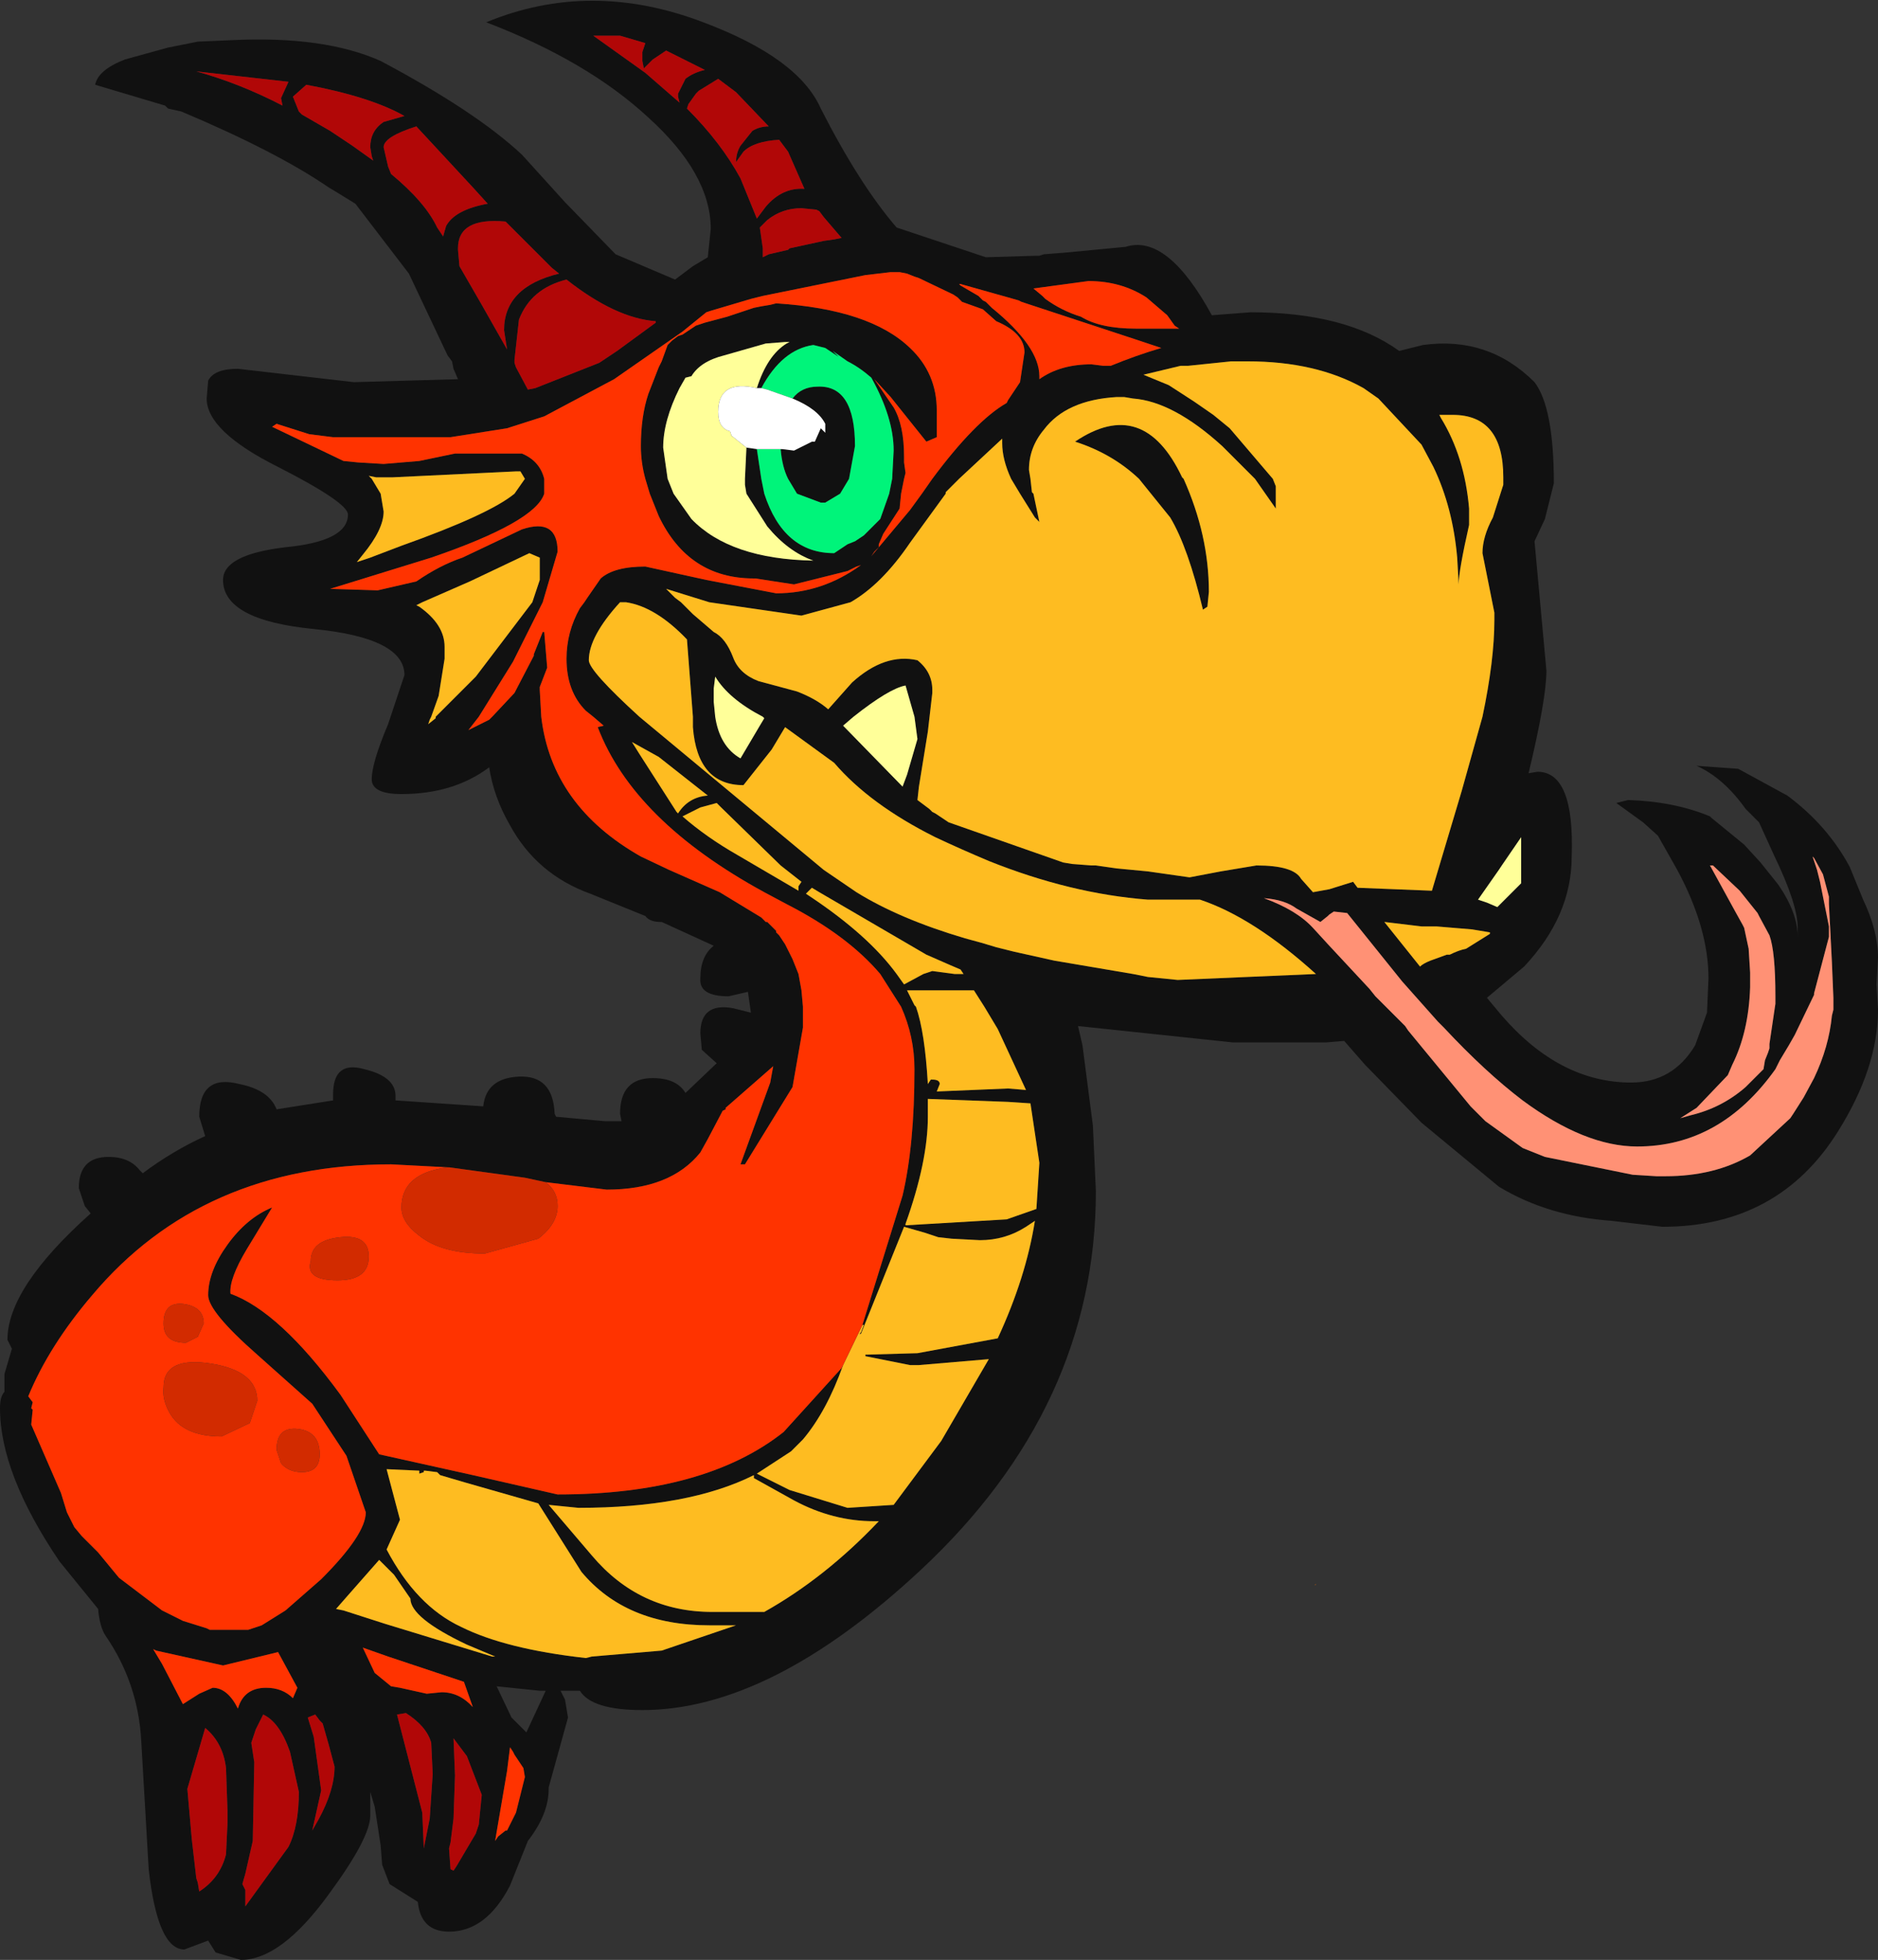 <?xml version="1.0" encoding="UTF-8" standalone="no"?>
<svg xmlns:ffdec="https://www.free-decompiler.com/flash" xmlns:xlink="http://www.w3.org/1999/xlink" ffdec:objectType="frame" height="65.9px" width="63.15px" xmlns="http://www.w3.org/2000/svg">
  <rect width="100%" height="100%" fill="#333333" stroke="none"/>
  <g transform="matrix(1.0, 0.0, 0.0, 1.0, 0.0, 0.0)">
    <use ffdec:characterId="4289" height="65.9" transform="matrix(1.0, 0.0, 0.0, 1.0, 0.0, 0.0)" width="63.15" xlink:href="#shape0"/>
  </g>
  <defs>
    <g id="shape0" transform="matrix(1.0, 0.0, 0.0, 1.0, 0.0, 0.0)">
      <path d="M47.85 11.6 Q50.05 11.3 51.6 12.85 52.25 13.7 52.25 16.25 L51.95 17.45 51.6 18.2 52.0 22.55 Q52.0 23.5 51.4 26.0 L51.7 25.95 Q52.95 25.95 52.85 28.8 52.85 30.8 51.25 32.5 L50.0 33.55 50.5 34.15 Q52.45 36.4 54.85 36.4 56.25 36.4 57.0 35.15 L57.4 34.05 57.45 32.9 Q57.45 31.2 56.4 29.25 L55.75 28.1 55.25 27.65 54.35 27.0 54.75 26.9 Q56.3 26.95 57.5 27.45 L57.55 27.5 58.65 28.4 59.2 29.0 59.8 29.75 Q60.45 30.7 60.45 31.5 L60.45 31.2 Q60.45 30.4 59.65 28.75 L59.15 27.65 58.7 27.2 Q57.95 26.15 57.05 25.75 L58.45 25.85 60.1 26.75 Q61.45 27.75 62.2 29.15 L62.65 30.25 Q63.15 31.3 63.15 32.2 L63.1 33.1 63.15 33.95 Q63.15 35.9 61.8 38.05 59.8 41.25 55.9 41.25 L54.2 41.05 Q52.05 40.9 50.4 39.9 L47.8 37.75 45.9 35.8 45.2 35.0 44.6 35.05 41.45 35.05 36.25 34.5 36.4 35.15 36.75 37.85 36.85 40.05 Q36.85 47.3 30.95 52.8 25.9 57.5 21.6 57.5 19.9 57.5 19.5 56.85 L18.85 56.85 19.0 57.15 19.1 57.75 18.45 60.1 18.45 60.15 Q18.45 61.0 17.75 61.9 L17.15 63.4 Q16.35 64.95 15.1 64.95 14.15 64.95 14.05 63.95 L13.1 63.35 12.85 62.7 12.8 62.05 12.6 60.75 12.45 60.25 12.45 61.05 Q12.45 61.8 11.05 63.7 9.45 65.9 8.1 65.9 L7.25 65.65 7.0 65.25 6.2 65.55 Q5.3 65.55 5.0 62.85 L4.75 58.55 Q4.65 56.6 3.55 55.0 3.35 54.7 3.3 54.1 L2.0 52.5 Q0.0 49.55 0.0 47.35 0.0 46.95 0.15 46.8 L0.15 46.2 0.4 45.35 0.25 45.05 Q0.25 43.3 3.05 40.8 L2.85 40.55 2.65 39.95 Q2.65 38.9 3.65 38.9 4.35 38.9 4.7 39.35 L4.8 39.45 Q5.8 38.7 6.9 38.2 L6.7 37.55 Q6.7 36.1 8.05 36.45 9.05 36.65 9.3 37.3 L11.2 37.0 11.2 36.8 Q11.2 35.65 12.25 35.95 13.3 36.2 13.3 36.85 L13.3 37.0 16.25 37.2 Q16.35 36.25 17.45 36.2 18.6 36.15 18.65 37.45 L18.7 37.55 20.35 37.7 20.9 37.7 20.85 37.45 Q20.85 36.25 21.95 36.25 22.75 36.25 23.05 36.75 L24.1 35.75 23.6 35.3 23.55 34.75 Q23.55 33.7 24.65 33.9 L25.25 34.05 25.15 33.35 24.5 33.5 Q23.5 33.5 23.55 32.9 23.55 32.15 24.0 31.8 L22.25 31.0 22.2 31.0 Q21.85 31.0 21.7 30.8 L19.85 30.05 Q18.05 29.4 17.15 27.75 16.6 26.8 16.45 25.8 15.25 26.7 13.5 26.7 12.5 26.7 12.5 26.2 12.5 25.65 13.05 24.35 L13.6 22.7 Q13.6 21.45 10.55 21.15 7.5 20.85 7.5 19.5 7.5 18.65 9.6 18.4 11.7 18.2 11.7 17.3 11.7 16.9 9.35 15.7 6.95 14.5 6.95 13.4 L7.0 12.8 Q7.2 12.4 8.0 12.4 L11.9 12.85 15.4 12.75 15.25 12.4 15.2 12.15 15.05 11.95 13.75 9.2 11.95 6.85 11.3 6.45 11.05 6.3 Q9.3 5.1 6.1 3.75 L5.65 3.65 5.55 3.55 3.2 2.85 Q3.3 2.35 4.2 2.0 L5.65 1.6 6.65 1.4 7.8 1.35 Q10.9 1.2 12.8 2.05 16.0 3.75 17.55 5.2 L19.0 6.8 20.7 8.55 22.7 9.4 23.3 8.95 23.8 8.65 23.9 7.7 Q23.9 5.85 21.8 3.95 19.75 2.05 16.35 0.75 19.85 -0.7 23.65 0.75 26.85 1.95 27.6 3.65 28.9 6.2 30.15 7.65 L33.15 8.65 34.8 8.6 34.95 8.6 35.1 8.55 35.75 8.5 37.85 8.3 Q39.25 7.85 40.75 10.6 L42.05 10.5 Q45.25 10.5 47.05 11.8 L47.85 11.6 M41.45 12.15 L41.4 12.15 39.95 12.3 39.7 12.3 38.45 12.6 39.3 12.95 40.15 13.5 40.8 13.95 41.35 14.4 42.8 16.1 42.9 16.35 42.9 17.1 42.2 16.1 41.1 15.0 Q39.45 13.5 38.1 13.4 L37.8 13.35 37.55 13.35 Q35.85 13.45 35.1 14.45 34.6 15.05 34.6 15.8 L34.65 16.1 34.7 16.55 34.75 16.6 34.95 17.55 34.85 17.45 34.8 17.4 34.3 16.6 34.0 16.1 Q33.7 15.45 33.7 14.9 L33.7 14.75 32.25 16.1 31.8 16.55 31.8 16.6 30.6 18.25 Q29.65 19.65 28.6 20.25 L26.95 20.7 23.85 20.25 22.4 19.8 22.7 20.1 22.9 20.25 23.3 20.65 24.0 21.25 Q24.4 21.45 24.65 22.1 24.85 22.65 25.5 22.9 L26.8 23.25 Q27.45 23.5 27.85 23.85 L28.65 22.95 Q29.75 21.95 30.85 22.2 31.35 22.6 31.35 23.2 L31.35 23.3 31.2 24.6 30.9 26.45 30.85 26.9 31.25 27.2 31.35 27.3 31.45 27.35 31.9 27.65 35.75 29.0 36.05 29.05 36.7 29.1 36.85 29.1 37.55 29.2 38.6 29.3 40.0 29.5 41.05 29.3 42.25 29.1 Q43.5 29.1 43.75 29.55 L44.15 30.0 44.7 29.9 45.5 29.65 45.65 29.85 48.15 29.95 49.15 26.6 49.85 24.1 Q50.25 22.2 50.25 20.85 L50.25 20.6 49.85 18.6 Q49.85 18.05 50.2 17.4 L50.55 16.3 50.55 16.05 Q50.55 13.95 48.85 13.95 L48.45 13.95 48.4 13.95 48.45 14.05 Q49.25 15.35 49.4 17.1 L49.4 17.65 Q49.05 19.2 49.05 19.65 L49.0 18.75 Q48.85 17.05 48.2 15.7 L47.8 14.95 46.35 13.4 45.85 13.05 Q44.25 12.15 41.95 12.15 L41.45 12.15 M40.6 20.4 L40.45 20.5 Q39.95 18.4 39.35 17.4 L38.3 16.1 Q37.4 15.25 36.15 14.85 38.45 13.3 39.75 16.05 L39.8 16.1 Q40.65 18.0 40.65 19.9 L40.6 20.4 M57.5 29.1 L58.35 30.65 58.6 31.1 58.65 31.2 58.8 31.9 58.85 32.7 58.85 33.2 Q58.8 34.7 58.25 35.8 L58.1 36.15 57.05 37.25 56.5 37.6 56.85 37.5 Q57.9 37.25 58.7 36.55 L59.15 36.1 59.3 35.95 59.35 35.65 59.45 35.4 59.5 35.25 59.5 35.1 59.7 33.75 59.7 33.5 Q59.7 32.0 59.5 31.45 L59.15 30.8 59.1 30.7 58.5 29.95 57.6 29.1 57.5 29.1 M51.15 28.15 L50.5 29.1 50.4 29.25 49.7 30.25 50.0 30.35 50.35 30.5 50.45 30.4 51.15 29.7 51.15 28.15 M60.15 35.15 L59.85 35.65 59.7 35.95 Q57.85 38.55 55.05 38.55 53.3 38.55 51.2 37.0 49.95 36.05 48.55 34.55 L48.35 34.35 47.15 33.0 45.3 30.7 44.85 30.65 44.7 30.75 44.65 30.8 44.4 31.0 43.6 30.55 Q43.2 30.25 42.5 30.2 43.6 30.6 44.15 31.2 L44.7 31.8 46.05 33.25 46.25 33.5 47.25 34.5 47.35 34.65 49.45 37.2 49.95 37.7 51.2 38.6 51.95 38.9 54.9 39.5 55.7 39.55 56.0 39.55 Q57.65 39.55 58.85 38.85 L60.2 37.6 60.3 37.45 60.65 36.9 61.0 36.25 Q61.5 35.2 61.6 34.15 L61.65 33.95 61.65 33.55 61.6 32.35 61.5 30.4 61.5 30.2 61.5 30.15 61.3 29.4 61.0 28.85 60.95 28.8 61.0 28.95 61.05 29.1 61.1 29.25 61.2 29.65 61.5 31.15 61.5 31.5 61.0 33.4 61.0 33.45 60.35 34.8 60.15 35.15 M50.1 31.35 L49.5 31.25 48.3 31.15 47.8 31.15 46.55 31.0 47.75 32.5 Q47.85 32.4 48.1 32.3 L48.65 32.1 48.75 32.1 Q49.05 31.95 49.3 31.9 L50.1 31.4 50.1 31.35 M29.0 44.55 L30.35 40.2 Q30.75 38.5 30.75 35.95 30.75 34.85 30.3 33.85 L29.6 32.75 Q28.5 31.45 26.45 30.4 L25.7 30.0 Q21.3 27.6 20.1 24.45 L20.3 24.4 19.95 24.1 19.7 23.9 Q19.05 23.25 19.05 22.15 19.05 21.25 19.5 20.45 L19.65 20.25 19.75 20.1 20.2 19.45 Q20.65 19.05 21.7 19.05 L23.75 19.5 26.1 19.95 Q27.65 19.95 28.95 19.0 L28.8 19.05 28.5 19.2 26.7 19.65 25.4 19.45 25.35 19.45 Q23.15 19.45 22.15 17.35 L21.85 16.6 21.7 16.1 Q21.55 15.55 21.55 15.0 21.55 14.0 21.8 13.25 L22.15 12.35 22.25 12.15 22.45 11.6 22.5 11.55 22.6 11.45 22.8 11.3 22.95 11.25 23.1 11.15 23.4 10.95 23.7 10.85 24.45 10.65 25.35 10.35 25.6 10.3 25.9 10.25 26.1 10.2 Q29.25 10.4 30.6 11.7 31.5 12.55 31.5 13.8 L31.5 14.7 31.15 14.85 29.95 13.35 29.4 12.75 30.05 13.7 Q30.4 14.3 30.4 15.35 L30.4 15.55 30.45 15.9 30.4 16.1 30.3 16.6 30.25 17.1 29.7 17.95 29.55 18.3 29.55 18.4 29.4 18.55 29.3 18.7 30.6 17.15 31.0 16.6 31.35 16.1 Q32.8 14.15 33.85 13.55 L33.9 13.45 34.3 12.85 34.45 11.85 Q34.45 11.2 33.5 10.8 L33.05 10.4 32.35 10.15 32.2 10.0 32.05 9.9 30.9 9.35 30.75 9.3 30.5 9.2 30.25 9.15 29.95 9.15 29.1 9.25 25.65 9.95 25.45 10.0 25.25 10.05 23.9 10.45 23.75 10.5 22.95 11.15 20.65 12.75 18.3 14.0 17.05 14.4 15.15 14.7 11.2 14.7 10.4 14.6 9.3 14.25 9.15 14.35 11.55 15.5 12.05 15.55 12.9 15.6 14.1 15.5 15.3 15.25 17.55 15.25 Q18.15 15.5 18.3 16.1 L18.3 16.45 18.3 16.6 Q18.0 17.55 14.5 18.75 L11.1 19.8 12.7 19.85 14.0 19.55 Q14.8 19.0 15.55 18.75 L17.55 17.8 Q18.75 17.4 18.75 18.55 L18.25 20.25 17.4 21.95 17.25 22.25 16.1 24.1 15.75 24.55 16.45 24.2 16.55 24.1 17.3 23.3 17.95 22.05 17.95 22.0 18.25 21.25 18.3 21.25 18.4 22.45 18.15 23.1 18.15 23.2 18.2 24.1 Q18.55 27.1 21.55 28.8 L22.5 29.25 24.2 30.0 25.6 30.85 25.75 31.0 25.8 31.0 25.9 31.1 26.0 31.2 26.05 31.25 26.1 31.3 26.1 31.35 26.2 31.45 26.4 31.75 26.65 32.25 26.85 32.75 26.95 33.3 27.0 33.85 27.0 34.05 27.0 34.35 27.0 34.45 27.0 34.55 26.65 36.55 25.05 39.15 24.9 39.15 25.9 36.4 26.0 35.85 24.4 37.25 24.4 37.3 24.3 37.35 23.8 38.3 23.55 38.75 Q22.55 40.0 20.4 40.0 L18.35 39.75 17.65 39.6 15.1 39.25 15.05 39.25 13.15 39.15 Q6.8 39.15 3.1 43.55 1.65 45.25 0.95 46.95 L1.1 47.15 1.05 47.35 1.1 47.4 1.05 47.9 2.05 50.2 2.25 50.85 2.5 51.35 2.75 51.65 3.2 52.1 3.3 52.2 4.0 53.05 5.45 54.15 6.15 54.5 6.95 54.75 7.05 54.8 8.35 54.8 8.8 54.65 9.6 54.15 10.8 53.1 Q12.3 51.6 12.3 50.85 L11.65 48.95 10.5 47.2 8.65 45.55 Q7.0 44.1 7.0 43.55 7.0 42.75 7.65 41.85 8.3 40.95 9.15 40.6 L8.3 42.0 Q7.7 43.0 7.75 43.5 9.4 44.1 11.45 46.9 L12.75 48.9 15.9 49.6 18.75 50.25 Q23.7 50.25 26.35 48.15 L28.3 46.0 28.35 45.9 Q27.8 47.45 27.0 48.4 L26.6 48.8 25.45 49.55 26.55 50.1 28.5 50.7 30.05 50.6 31.65 48.45 33.25 45.7 30.9 45.9 30.6 45.9 29.1 45.6 29.1 45.55 30.85 45.5 33.55 45.0 Q34.5 42.95 34.8 41.05 L34.5 41.25 Q33.8 41.7 32.95 41.7 L32.0 41.65 31.55 41.6 31.1 41.45 30.4 41.25 28.95 44.85 28.9 44.85 28.95 44.8 29.05 44.55 29.0 44.55 M32.3 9.6 L32.9 9.95 33.05 10.1 33.15 10.15 33.35 10.35 Q34.95 11.65 34.95 12.65 L34.95 12.75 Q35.65 12.25 36.7 12.25 L37.1 12.3 37.35 12.3 Q38.2 11.95 39.05 11.7 L38.3 11.45 34.35 10.15 34.25 10.1 33.9 10.0 32.3 9.55 32.25 9.55 32.3 9.6 M34.75 9.7 L35.05 9.95 35.15 10.05 Q35.7 10.45 36.35 10.65 37.0 11.05 38.2 11.05 L39.0 11.05 39.2 11.05 39.25 11.05 39.45 11.05 39.65 11.05 39.5 10.95 39.25 10.6 38.55 10.0 Q37.7 9.45 36.6 9.45 L34.75 9.7 M26.2 4.7 Q25.35 4.75 25.0 5.1 L24.75 5.45 Q24.75 5.15 24.9 4.9 L25.3 4.4 Q25.55 4.25 25.85 4.25 L24.75 3.1 24.15 2.65 23.5 3.05 23.4 3.15 23.15 3.5 23.1 3.65 Q24.25 4.8 24.9 6.0 L25.45 7.35 25.75 6.95 Q26.3 6.3 27.05 6.35 L26.5 5.1 26.2 4.7 M23.7 2.35 L22.4 1.7 21.95 2.0 21.65 2.3 21.6 2.05 21.6 1.75 21.7 1.45 20.85 1.2 19.95 1.2 21.7 2.45 22.85 3.45 22.8 3.25 22.8 3.15 23.05 2.65 Q23.3 2.45 23.7 2.35 M22.05 10.8 Q20.7 10.7 19.05 9.4 17.85 9.7 17.45 10.75 L17.3 12.1 17.3 12.2 17.35 12.35 17.75 13.1 18.0 13.05 20.15 12.2 20.75 11.8 22.05 10.85 22.05 10.8 M28.3 8.0 L27.7 7.3 27.55 7.1 27.45 7.05 26.95 7.0 Q26.3 7.0 25.8 7.4 L25.55 7.65 25.6 8.0 25.65 8.35 25.65 8.65 25.85 8.55 26.5 8.4 26.55 8.35 27.7 8.1 28.05 8.05 28.3 8.0 M25.45 15.1 L25.6 16.1 25.7 16.6 Q26.35 18.6 28.05 18.6 L28.5 18.3 28.75 18.2 29.05 18.0 29.45 17.6 29.6 17.45 29.9 16.6 30.0 16.1 30.05 15.15 Q30.05 14.05 29.3 12.7 28.9 12.35 28.5 12.15 L28.0 11.8 28.2 12.0 27.75 11.7 27.35 11.6 Q26.3 11.75 25.6 13.05 L25.45 13.05 Q25.8 11.95 26.45 11.55 L26.55 11.5 26.4 11.5 25.75 11.55 24.35 11.95 Q23.55 12.15 23.25 12.65 L23.05 12.7 22.85 13.05 Q22.3 14.15 22.3 15.05 L22.45 16.1 22.65 16.6 23.25 17.45 Q24.55 18.8 27.35 18.85 26.5 18.55 25.8 17.7 L25.1 16.6 25.05 16.3 25.05 16.1 25.1 15.05 25.45 15.1 M26.65 13.4 Q26.95 13.0 27.5 13.0 28.75 12.95 28.75 15.0 L28.55 16.1 28.25 16.6 27.75 16.9 27.6 16.9 26.8 16.6 26.5 16.1 Q26.3 15.7 26.25 15.1 L26.3 15.1 26.7 15.15 27.3 14.85 27.4 14.85 27.6 14.4 27.75 14.55 27.75 14.25 Q27.5 13.75 26.65 13.4 M20.85 20.25 Q19.8 21.4 19.8 22.2 19.8 22.55 21.5 24.1 L27.7 29.25 28.8 30.0 Q30.25 30.9 32.45 31.55 L33.0 31.7 33.5 31.85 34.1 32.0 35.45 32.3 38.1 32.75 38.6 32.85 39.6 32.95 44.25 32.75 Q42.15 30.85 40.35 30.25 L38.6 30.25 Q36.0 30.05 33.25 28.95 32.3 28.55 31.45 28.15 29.25 27.05 28.05 25.65 L26.4 24.45 25.95 25.2 25.0 26.4 Q23.45 26.4 23.3 24.45 L23.3 24.1 23.1 21.5 Q22.05 20.4 21.05 20.25 L20.85 20.25 M24.05 24.1 Q24.2 25.1 24.9 25.5 L25.55 24.4 25.7 24.15 25.65 24.1 Q24.5 23.5 24.05 22.75 L24.0 23.15 24.0 23.25 24.0 23.6 24.05 24.1 M28.35 24.4 L30.35 26.45 30.5 26.05 30.85 24.85 30.75 24.1 30.45 23.05 Q29.9 23.15 28.7 24.1 L28.35 24.4 M12.45 4.95 Q12.45 4.4 12.9 4.1 L13.6 3.9 Q12.45 3.25 10.3 2.85 L9.85 3.25 10.05 3.75 10.15 3.85 11.1 4.4 11.4 4.6 11.55 4.7 11.85 4.9 12.55 5.4 12.5 5.25 12.45 4.95 M13.15 5.85 Q14.3 6.8 14.7 7.65 L14.9 7.95 15.0 7.6 Q15.3 7.05 16.4 6.85 L15.9 6.3 14.0 4.25 Q12.9 4.6 12.9 4.95 L13.05 5.6 13.15 5.85 M17.9 8.35 L17.0 7.45 Q15.4 7.3 15.4 8.35 L15.4 8.4 15.45 8.95 16.2 10.25 17.05 11.75 16.95 11.1 Q16.95 9.65 18.8 9.2 L18.55 9.0 17.9 8.35 M9.45 3.3 L9.7 2.75 6.6 2.4 Q8.05 2.8 9.5 3.55 L9.45 3.3 M17.65 16.1 L17.5 15.85 17.35 15.85 13.2 16.05 12.65 16.05 12.4 16.0 12.5 16.1 12.8 16.6 12.9 17.2 Q12.9 17.8 12.2 18.65 L12.0 18.9 12.45 18.75 13.5 18.35 Q16.45 17.3 17.3 16.6 L17.65 16.1 M14.0 20.35 L14.1 20.4 Q14.95 21.0 14.95 21.75 L14.95 21.9 14.95 22.05 14.95 22.15 14.75 23.4 14.5 24.1 14.45 24.2 14.4 24.35 14.65 24.15 14.65 24.1 16.0 22.75 17.9 20.25 18.15 19.5 18.15 18.75 17.8 18.6 15.8 19.55 14.2 20.25 14.0 20.35 M14.25 49.45 L14.25 49.5 14.1 49.55 14.1 49.45 13.0 49.4 13.45 51.1 13.0 52.1 Q14.0 54.0 15.5 54.7 17.0 55.45 19.7 55.75 L19.9 55.7 22.25 55.5 24.75 54.65 23.85 54.65 Q21.05 54.65 19.55 52.85 L18.1 50.55 15.65 49.85 14.8 49.6 14.7 49.5 14.3 49.45 14.25 49.45 M31.05 32.75 L31.35 32.65 32.1 32.75 32.4 32.75 32.3 32.6 31.95 32.45 31.15 32.1 27.55 30.0 27.3 29.85 27.1 30.05 27.25 30.15 Q29.2 31.45 30.15 32.75 L30.4 33.1 31.05 32.75 M30.8 33.85 Q31.1 34.7 31.2 36.45 L31.3 36.3 31.35 36.3 Q31.6 36.3 31.6 36.45 L31.5 36.7 33.9 36.6 34.5 36.65 33.55 34.6 33.1 33.85 32.75 33.3 30.5 33.3 30.75 33.8 30.8 33.85 M33.9 37.05 L31.2 36.95 31.2 37.55 Q31.2 39.05 30.45 41.15 L30.45 41.2 33.85 41.0 34.85 40.65 34.95 39.1 34.65 37.1 33.9 37.05 M26.25 29.1 L24.25 27.15 24.1 27.0 23.55 27.15 22.95 27.45 Q23.75 28.15 24.8 28.75 L26.85 29.95 26.85 29.8 26.95 29.65 26.25 29.1 M23.8 26.75 L22.15 25.45 21.25 24.95 21.5 25.35 22.75 27.3 22.8 27.35 Q23.15 26.8 23.8 26.75 M29.4 51.15 Q28.0 51.15 26.7 50.45 L25.35 49.7 25.35 49.6 Q23.15 50.7 19.45 50.7 L18.45 50.6 19.9 52.3 Q21.5 54.2 23.95 54.2 L25.7 54.2 Q27.75 53.05 29.55 51.15 L29.4 51.15 M11.3 54.1 L11.55 54.15 12.95 54.6 16.55 55.7 16.65 55.7 15.7 55.3 Q13.8 54.4 13.8 53.75 L13.25 52.95 12.75 52.45 11.65 53.7 11.3 54.1 M14.35 56.95 L14.85 56.9 Q15.45 56.9 15.9 57.4 L15.6 56.55 13.35 55.8 13.05 55.7 12.2 55.4 12.6 56.25 13.15 56.7 13.45 56.75 14.35 56.95 M13.65 57.6 L13.35 57.65 14.2 60.95 14.25 62.15 14.45 61.15 14.55 59.65 14.5 58.6 Q14.35 58.05 13.65 57.6 M10.6 57.65 L10.35 57.75 10.55 58.4 10.8 60.2 10.5 61.55 10.7 61.2 Q11.25 60.2 11.25 59.4 L11.05 58.65 10.85 57.95 10.75 57.85 10.6 57.65 M18.15 56.85 L16.7 56.7 17.2 57.75 17.7 58.25 18.35 56.85 18.15 56.85 M17.6 59.45 L17.3 59.0 17.25 58.9 17.15 58.75 17.05 59.55 16.7 61.6 16.65 61.9 16.75 61.75 17.0 61.55 17.05 61.55 17.35 60.95 17.65 59.75 17.6 59.45 M16.2 60.35 L15.7 59.05 15.25 58.45 15.3 59.7 15.25 61.15 15.15 61.95 15.1 62.15 15.15 62.85 15.25 62.9 15.35 62.75 16.0 61.65 16.1 61.35 16.2 60.35 M5.15 55.45 L5.45 55.95 6.15 57.3 6.7 56.95 7.15 56.75 Q7.65 56.75 8.0 57.45 8.2 56.75 8.95 56.75 9.5 56.75 9.85 57.1 L10.0 56.75 9.35 55.55 7.5 56.0 5.25 55.5 5.15 55.45 M8.6 58.15 L8.45 58.6 8.55 59.25 8.5 61.9 8.25 63.0 8.15 63.35 8.25 63.55 8.25 64.1 9.7 62.1 Q10.05 61.4 10.05 60.25 L9.75 58.9 Q9.4 57.9 8.85 57.65 L8.6 58.15 M6.45 61.85 L6.6 63.15 6.65 63.3 6.7 63.6 Q7.4 63.15 7.6 62.35 L7.65 61.3 7.65 60.9 7.6 59.45 Q7.5 58.6 6.9 58.1 L6.3 60.15 6.45 61.85" fill="#111111" fill-rule="evenodd" stroke="none"/>
      <path d="M40.6 20.4 L40.65 19.9 Q40.65 18.0 39.8 16.1 L39.75 16.05 Q38.45 13.3 36.15 14.85 37.4 15.25 38.3 16.1 L39.35 17.4 Q39.95 18.4 40.45 20.5 L40.6 20.4 M41.45 12.15 L41.95 12.15 Q44.25 12.15 45.85 13.05 L46.35 13.4 47.8 14.95 48.2 15.7 Q48.85 17.05 49.0 18.75 L49.05 19.65 Q49.05 19.2 49.4 17.65 L49.4 17.1 Q49.25 15.35 48.45 14.05 L48.4 13.95 48.45 13.95 48.85 13.95 Q50.55 13.95 50.55 16.05 L50.55 16.3 50.2 17.4 Q49.85 18.05 49.85 18.6 L50.25 20.6 50.25 20.85 Q50.25 22.2 49.85 24.1 L49.15 26.6 48.15 29.95 45.65 29.85 45.5 29.65 44.7 29.9 44.15 30.0 43.75 29.55 Q43.5 29.1 42.25 29.1 L41.05 29.3 40.0 29.5 38.6 29.3 37.55 29.2 36.85 29.1 36.7 29.1 36.05 29.05 35.75 29.0 31.9 27.65 31.45 27.35 31.35 27.3 31.25 27.2 30.85 26.9 30.9 26.45 31.2 24.6 31.35 23.3 31.35 23.2 Q31.35 22.6 30.85 22.2 29.75 21.95 28.65 22.95 L27.85 23.85 Q27.45 23.5 26.8 23.25 L25.5 22.9 Q24.85 22.65 24.65 22.1 24.4 21.45 24.0 21.25 L23.3 20.65 22.9 20.25 22.7 20.1 22.4 19.8 23.85 20.25 26.95 20.7 28.6 20.25 Q29.65 19.65 30.6 18.25 L31.8 16.6 31.8 16.55 32.25 16.1 33.7 14.75 33.7 14.9 Q33.7 15.45 34.0 16.1 L34.3 16.6 34.8 17.4 34.85 17.45 34.95 17.55 34.75 16.6 34.7 16.55 34.65 16.1 34.6 15.8 Q34.6 15.05 35.1 14.45 35.85 13.45 37.55 13.35 L37.8 13.35 38.1 13.4 Q39.45 13.5 41.1 15.0 L42.2 16.1 42.9 17.1 42.9 16.35 42.8 16.1 41.35 14.4 40.8 13.95 40.15 13.5 39.3 12.95 38.45 12.6 39.7 12.3 39.95 12.3 41.4 12.15 41.45 12.15 M50.1 31.35 L50.1 31.4 49.3 31.9 Q49.05 31.95 48.75 32.1 L48.65 32.1 48.1 32.3 Q47.85 32.4 47.75 32.5 L46.55 31.0 47.8 31.15 48.3 31.15 49.5 31.25 50.1 31.35 M28.35 45.9 L29.0 44.55 29.05 44.55 28.95 44.8 28.9 44.85 28.95 44.85 30.4 41.25 31.1 41.45 31.55 41.6 32.0 41.65 32.95 41.7 Q33.8 41.7 34.5 41.25 L34.8 41.05 Q34.5 42.95 33.55 45.0 L30.85 45.5 29.1 45.55 29.1 45.6 30.6 45.9 30.9 45.9 33.25 45.7 31.65 48.45 30.05 50.6 28.5 50.7 26.55 50.1 25.45 49.55 26.6 48.8 27.0 48.4 Q27.8 47.45 28.35 45.9 M20.85 20.25 L21.05 20.25 Q22.05 20.4 23.1 21.5 L23.3 24.1 23.3 24.45 Q23.45 26.4 25.0 26.4 L25.95 25.2 26.4 24.45 28.05 25.65 Q29.25 27.05 31.45 28.15 32.3 28.55 33.25 28.95 36.0 30.05 38.6 30.25 L40.35 30.25 Q42.15 30.85 44.25 32.75 L39.6 32.95 38.6 32.85 38.1 32.75 35.45 32.3 34.1 32.0 33.5 31.85 33.0 31.7 32.45 31.55 Q30.25 30.9 28.8 30.0 L27.7 29.25 21.5 24.1 Q19.8 22.55 19.8 22.2 19.8 21.4 20.85 20.25 M14.0 20.35 L14.2 20.25 15.8 19.55 17.8 18.6 18.15 18.75 18.15 19.5 17.9 20.25 16.0 22.75 14.65 24.1 14.65 24.15 14.4 24.35 14.45 24.2 14.5 24.1 14.75 23.4 14.95 22.15 14.95 22.05 14.95 21.9 14.95 21.75 Q14.95 21.0 14.1 20.4 L14.0 20.35 M17.65 16.1 L17.3 16.6 Q16.45 17.3 13.5 18.35 L12.45 18.75 12.0 18.9 12.2 18.65 Q12.9 17.8 12.9 17.2 L12.8 16.6 12.5 16.1 12.4 16.0 12.65 16.05 13.2 16.05 17.35 15.85 17.5 15.85 17.65 16.1 M11.3 54.1 L11.65 53.7 12.75 52.45 13.25 52.95 13.8 53.75 Q13.8 54.4 15.7 55.3 L16.65 55.7 16.55 55.7 12.95 54.6 11.55 54.15 11.3 54.1 M29.4 51.15 L29.55 51.15 Q27.75 53.05 25.7 54.2 L23.95 54.2 Q21.5 54.2 19.9 52.3 L18.45 50.6 19.45 50.7 Q23.15 50.7 25.35 49.6 L25.35 49.7 26.7 50.45 Q28.0 51.15 29.4 51.15 M23.8 26.75 Q23.15 26.8 22.8 27.35 L22.75 27.3 21.5 25.35 21.25 24.95 22.15 25.45 23.8 26.75 M26.25 29.1 L26.95 29.65 26.85 29.8 26.85 29.95 24.8 28.75 Q23.75 28.15 22.95 27.45 L23.55 27.15 24.1 27.0 24.25 27.15 26.25 29.1 M33.9 37.05 L34.65 37.1 34.95 39.1 34.85 40.65 33.85 41.0 30.45 41.2 30.45 41.15 Q31.2 39.05 31.2 37.55 L31.2 36.95 33.9 37.05 M30.8 33.85 L30.75 33.8 30.5 33.3 32.75 33.3 33.1 33.85 33.55 34.6 34.5 36.65 33.9 36.6 31.5 36.7 31.6 36.45 Q31.6 36.3 31.35 36.3 L31.3 36.3 31.2 36.45 Q31.1 34.7 30.8 33.85 M31.05 32.75 L30.4 33.1 30.15 32.75 Q29.2 31.45 27.25 30.15 L27.1 30.05 27.3 29.85 27.55 30.0 31.15 32.1 31.95 32.45 32.3 32.6 32.4 32.75 32.1 32.75 31.35 32.65 31.05 32.75 M14.25 49.45 L14.3 49.45 14.7 49.5 14.8 49.6 15.65 49.85 18.1 50.55 19.55 52.85 Q21.05 54.65 23.85 54.65 L24.75 54.65 22.25 55.5 19.9 55.7 19.7 55.75 Q17.0 55.45 15.5 54.7 14.0 54.0 13.0 52.1 L13.45 51.1 13.0 49.4 14.1 49.45 14.1 49.55 14.25 49.5 14.25 49.45" fill="#febc21" fill-rule="evenodd" stroke="none"/>
      <path d="M57.5 29.1 L57.6 29.1 58.5 29.95 59.1 30.7 59.15 30.8 59.5 31.45 Q59.7 32.0 59.7 33.5 L59.7 33.75 59.5 35.1 59.5 35.25 59.45 35.4 59.35 35.65 59.3 35.95 59.15 36.1 58.7 36.55 Q57.9 37.25 56.85 37.5 L56.5 37.6 57.05 37.25 58.1 36.15 58.25 35.8 Q58.8 34.7 58.85 33.2 L58.85 32.7 58.8 31.9 58.65 31.2 58.6 31.1 58.35 30.65 57.5 29.1 M60.15 35.15 L60.35 34.8 61.0 33.45 61.0 33.4 61.5 31.5 61.5 31.15 61.2 29.65 61.1 29.25 61.05 29.1 61.0 28.95 60.95 28.8 61.0 28.85 61.3 29.4 61.5 30.15 61.5 30.2 61.5 30.4 61.6 32.35 61.65 33.55 61.65 33.95 61.6 34.15 Q61.5 35.2 61.0 36.25 L60.65 36.9 60.3 37.45 60.2 37.6 58.85 38.85 Q57.65 39.55 56.0 39.55 L55.7 39.55 54.9 39.5 51.95 38.9 51.2 38.6 49.95 37.7 49.45 37.2 47.35 34.65 47.25 34.5 46.25 33.5 46.05 33.25 44.7 31.8 44.15 31.2 Q43.6 30.6 42.5 30.2 43.2 30.25 43.6 30.55 L44.4 31.0 44.65 30.8 44.7 30.75 44.85 30.65 45.3 30.7 47.15 33.0 48.35 34.35 48.55 34.55 Q49.95 36.05 51.2 37.0 53.3 38.55 55.05 38.55 57.85 38.55 59.7 35.95 L59.85 35.65 60.15 35.15" fill="#ff9175" fill-rule="evenodd" stroke="none"/>
      <path d="M51.15 28.15 L51.15 29.7 50.45 30.4 50.35 30.5 50.0 30.35 49.7 30.25 50.4 29.25 50.5 29.1 51.15 28.15 M25.1 15.05 L25.05 16.1 25.05 16.3 25.1 16.6 25.8 17.7 Q26.5 18.55 27.35 18.85 24.55 18.8 23.25 17.45 L22.65 16.6 22.45 16.1 22.3 15.05 Q22.3 14.15 22.85 13.05 L23.05 12.7 23.25 12.65 Q23.55 12.15 24.35 11.95 L25.75 11.55 26.4 11.5 26.55 11.5 26.45 11.55 Q25.8 11.95 25.45 13.05 24.15 12.75 24.15 13.85 24.15 14.4 24.55 14.5 L24.6 14.65 25.1 15.05 M28.35 24.4 L28.7 24.1 Q29.9 23.15 30.45 23.05 L30.75 24.1 30.85 24.85 30.5 26.05 30.35 26.45 28.35 24.4 M24.05 24.1 L24.0 23.6 24.0 23.25 24.0 23.15 24.05 22.75 Q24.5 23.5 25.65 24.1 L25.7 24.15 25.55 24.4 24.9 25.5 Q24.2 25.1 24.05 24.1" fill="#ffff99" fill-rule="evenodd" stroke="none"/>
      <path d="M18.35 39.75 L20.4 40.0 Q22.55 40.0 23.55 38.75 L23.8 38.3 24.3 37.35 24.4 37.3 24.4 37.25 26.0 35.85 25.9 36.4 24.9 39.15 25.05 39.15 26.65 36.55 27.0 34.55 27.0 34.45 27.0 34.35 27.0 34.05 27.0 33.85 26.95 33.3 26.85 32.75 26.65 32.25 26.4 31.75 26.2 31.45 26.1 31.35 26.1 31.3 26.05 31.25 26.0 31.2 25.9 31.1 25.8 31.0 25.75 31.0 25.6 30.85 24.2 30.0 22.5 29.25 21.55 28.8 Q18.55 27.1 18.2 24.1 L18.15 23.2 18.15 23.1 18.4 22.45 18.3 21.25 18.25 21.25 17.95 22.0 17.95 22.05 17.3 23.3 16.55 24.1 16.45 24.2 15.75 24.55 16.1 24.1 17.25 22.25 17.4 21.95 18.25 20.25 18.75 18.55 Q18.75 17.4 17.55 17.8 L15.55 18.75 Q14.8 19.0 14.0 19.55 L12.7 19.85 11.1 19.8 14.5 18.75 Q18.0 17.55 18.3 16.6 L18.3 16.45 18.3 16.1 Q18.15 15.5 17.55 15.25 L15.3 15.25 14.1 15.5 12.9 15.6 12.05 15.55 11.55 15.5 9.15 14.35 9.3 14.25 10.4 14.6 11.2 14.7 15.15 14.7 17.05 14.4 18.3 14.0 20.65 12.75 22.95 11.15 23.75 10.5 23.9 10.45 25.25 10.05 25.45 10.0 25.65 9.95 29.1 9.25 29.95 9.15 30.25 9.15 30.5 9.2 30.75 9.3 30.9 9.35 32.05 9.9 32.2 10.0 32.35 10.15 33.05 10.4 33.5 10.8 Q34.45 11.2 34.45 11.85 L34.3 12.85 33.9 13.45 33.85 13.55 Q32.8 14.15 31.35 16.1 L31.0 16.6 30.6 17.15 29.3 18.7 29.4 18.55 29.55 18.4 29.55 18.3 29.7 17.95 30.25 17.1 30.3 16.6 30.4 16.1 30.45 15.9 30.4 15.55 30.4 15.35 Q30.4 14.3 30.05 13.7 L29.4 12.75 29.95 13.35 31.15 14.85 31.5 14.7 31.5 13.8 Q31.5 12.55 30.6 11.7 29.25 10.4 26.1 10.2 L25.9 10.25 25.6 10.3 25.35 10.35 24.45 10.65 23.7 10.85 23.4 10.95 23.1 11.15 22.95 11.25 22.8 11.3 22.6 11.45 22.5 11.55 22.45 11.6 22.25 12.15 22.15 12.35 21.8 13.25 Q21.55 14.0 21.55 15.0 21.55 15.55 21.7 16.1 L21.85 16.6 22.15 17.35 Q23.15 19.45 25.35 19.45 L25.4 19.45 26.7 19.65 28.5 19.2 28.8 19.05 28.95 19.0 Q27.65 19.95 26.1 19.95 L23.75 19.5 21.7 19.05 Q20.65 19.05 20.2 19.45 L19.75 20.1 19.65 20.25 19.5 20.45 Q19.05 21.25 19.05 22.15 19.05 23.25 19.7 23.9 L19.95 24.1 20.3 24.4 20.1 24.45 Q21.3 27.6 25.7 30.0 L26.45 30.4 Q28.5 31.45 29.6 32.75 L30.3 33.85 Q30.75 34.85 30.75 35.95 30.75 38.5 30.35 40.2 L29.0 44.55 28.35 45.9 28.3 46.0 26.35 48.15 Q23.7 50.25 18.75 50.25 L15.9 49.6 12.75 48.9 11.45 46.9 Q9.4 44.1 7.75 43.5 7.7 43.0 8.3 42.0 L9.15 40.6 Q8.3 40.95 7.65 41.85 7.0 42.75 7.0 43.55 7.0 44.1 8.65 45.55 L10.5 47.2 11.65 48.95 12.3 50.85 Q12.3 51.6 10.8 53.1 L9.6 54.15 8.8 54.65 8.35 54.8 7.05 54.8 6.95 54.75 6.15 54.5 5.45 54.15 4.0 53.05 3.3 52.2 3.2 52.1 2.75 51.65 2.5 51.35 2.25 50.85 2.05 50.2 1.05 47.9 1.1 47.4 1.05 47.35 1.1 47.15 0.95 46.95 Q1.65 45.25 3.1 43.55 6.8 39.15 13.15 39.15 L15.05 39.25 Q13.5 39.45 13.5 40.6 13.5 41.1 14.1 41.55 14.85 42.15 16.3 42.15 L18.1 41.65 Q18.75 41.15 18.75 40.55 18.75 40.05 18.35 39.75 M32.3 9.6 L32.25 9.55 32.3 9.55 33.9 10.0 34.25 10.1 34.35 10.15 38.3 11.45 39.05 11.7 Q38.2 11.95 37.35 12.3 L37.1 12.3 36.7 12.25 Q35.65 12.25 34.95 12.75 L34.95 12.65 Q34.95 11.65 33.35 10.35 L33.15 10.15 33.05 10.1 32.9 9.95 32.3 9.6 M34.75 9.7 L36.6 9.45 Q37.7 9.45 38.55 10.0 L39.25 10.6 39.5 10.95 39.65 11.05 39.45 11.05 39.25 11.05 39.2 11.05 39.0 11.05 38.2 11.05 Q37.0 11.05 36.35 10.65 35.7 10.45 35.15 10.05 L35.05 9.95 34.75 9.7 M9.3 48.75 L9.45 49.2 Q9.7 49.5 10.15 49.5 10.75 49.5 10.75 48.9 10.75 48.15 10.05 48.05 9.3 47.95 9.3 48.75 M5.5 46.65 Q5.45 47.05 5.7 47.5 6.15 48.3 7.45 48.3 L8.4 47.85 8.65 47.1 Q8.65 46.1 7.1 45.85 5.5 45.6 5.5 46.65 M5.5 44.5 Q5.5 45.15 6.25 45.15 L6.65 44.95 6.85 44.5 Q6.85 43.95 6.2 43.85 5.5 43.75 5.5 44.5 M11.35 43.05 Q12.4 43.05 12.4 42.25 12.4 41.5 11.45 41.6 10.45 41.7 10.45 42.4 10.25 43.05 11.35 43.05 M14.35 56.95 L13.45 56.75 13.15 56.7 12.6 56.25 12.2 55.4 13.05 55.7 13.35 55.8 15.6 56.55 15.9 57.4 Q15.45 56.9 14.85 56.9 L14.35 56.95 M17.6 59.45 L17.65 59.75 17.35 60.95 17.05 61.55 17.0 61.55 16.75 61.75 16.65 61.9 16.7 61.6 17.05 59.55 17.15 58.75 17.25 58.9 17.3 59.0 17.6 59.45 M5.15 55.45 L5.25 55.5 7.5 56.0 9.35 55.55 10.0 56.75 9.85 57.1 Q9.5 56.75 8.95 56.75 8.2 56.75 8.0 57.45 7.65 56.75 7.15 56.75 L6.7 56.95 6.15 57.3 5.45 55.95 5.15 55.45" fill="#ff3300" fill-rule="evenodd" stroke="none"/>
      <path d="M28.3 8.0 L28.05 8.05 27.7 8.1 26.55 8.35 26.5 8.4 25.85 8.55 25.65 8.65 25.65 8.35 25.6 8.0 25.55 7.65 25.8 7.4 Q26.3 7.0 26.95 7.0 L27.45 7.05 27.55 7.1 27.7 7.3 28.3 8.0 M22.05 10.8 L22.05 10.85 20.75 11.8 20.15 12.2 18.0 13.05 17.75 13.1 17.35 12.35 17.3 12.2 17.3 12.1 17.45 10.75 Q17.85 9.7 19.05 9.4 20.7 10.7 22.05 10.8 M23.7 2.35 Q23.3 2.45 23.05 2.65 L22.8 3.15 22.8 3.25 22.85 3.45 21.7 2.45 19.95 1.2 20.85 1.2 21.7 1.45 21.6 1.75 21.6 2.05 21.65 2.3 21.95 2.0 22.4 1.7 23.7 2.35 M26.2 4.7 L26.5 5.1 27.05 6.35 Q26.3 6.3 25.75 6.95 L25.45 7.35 24.9 6.0 Q24.25 4.8 23.1 3.65 L23.15 3.5 23.4 3.15 23.5 3.05 24.15 2.65 24.75 3.1 25.85 4.25 Q25.55 4.25 25.3 4.4 L24.9 4.9 Q24.75 5.15 24.75 5.45 L25.0 5.1 Q25.35 4.75 26.2 4.7 M9.45 3.3 L9.5 3.55 Q8.05 2.8 6.6 2.4 L9.7 2.75 9.45 3.3 M17.9 8.35 L18.55 9.0 18.8 9.2 Q16.95 9.65 16.95 11.1 L17.05 11.75 16.2 10.25 15.45 8.95 15.4 8.4 15.4 8.35 Q15.4 7.3 17.0 7.45 L17.9 8.35 M13.15 5.85 L13.05 5.6 12.9 4.95 Q12.9 4.6 14.0 4.25 L15.9 6.3 16.4 6.85 Q15.3 7.05 15.0 7.6 L14.9 7.95 14.7 7.65 Q14.3 6.8 13.15 5.85 M12.45 4.95 L12.5 5.25 12.55 5.4 11.85 4.9 11.55 4.7 11.4 4.6 11.1 4.4 10.15 3.85 10.05 3.75 9.85 3.25 10.3 2.85 Q12.45 3.25 13.6 3.9 L12.9 4.1 Q12.45 4.4 12.45 4.95 M10.6 57.65 L10.75 57.85 10.85 57.95 11.05 58.65 11.25 59.4 Q11.25 60.2 10.7 61.2 L10.5 61.55 10.8 60.2 10.55 58.4 10.35 57.75 10.6 57.65 M13.65 57.6 Q14.35 58.05 14.5 58.6 L14.55 59.65 14.45 61.15 14.25 62.15 14.2 60.95 13.35 57.65 13.65 57.6 M16.2 60.35 L16.1 61.35 16.0 61.65 15.35 62.75 15.25 62.9 15.15 62.85 15.1 62.15 15.15 61.95 15.25 61.15 15.3 59.7 15.25 58.45 15.7 59.05 16.2 60.35 M6.45 61.85 L6.3 60.15 6.9 58.1 Q7.5 58.6 7.6 59.45 L7.65 60.9 7.65 61.3 7.6 62.35 Q7.4 63.15 6.7 63.6 L6.65 63.3 6.6 63.15 6.45 61.85 M8.6 58.15 L8.85 57.65 Q9.4 57.9 9.75 58.9 L10.05 60.25 Q10.05 61.4 9.7 62.1 L8.25 64.1 8.25 63.55 8.15 63.35 8.25 63.0 8.5 61.9 8.55 59.25 8.45 58.6 8.6 58.15" fill="#b10707" fill-rule="evenodd" stroke="none"/>
      <path d="M25.6 13.05 Q26.3 11.75 27.35 11.6 L27.75 11.7 28.2 12.0 28.0 11.8 28.5 12.15 Q28.9 12.35 29.3 12.7 30.05 14.05 30.05 15.15 L30.0 16.1 29.9 16.6 29.6 17.45 29.45 17.6 29.05 18.0 28.75 18.2 28.5 18.3 28.05 18.6 Q26.35 18.6 25.7 16.6 L25.6 16.1 25.45 15.1 25.8 15.1 26.25 15.1 Q26.3 15.7 26.5 16.1 L26.8 16.6 27.6 16.9 27.75 16.9 28.25 16.6 28.55 16.1 28.75 15.0 Q28.75 12.95 27.5 13.0 26.95 13.0 26.65 13.4 L25.8 13.1 25.6 13.05" fill="#00f47a" fill-rule="evenodd" stroke="none"/>
      <path d="M25.45 15.1 L25.1 15.05 24.6 14.65 24.55 14.5 Q24.15 14.4 24.15 13.85 24.15 12.75 25.45 13.05 L25.6 13.05 25.8 13.1 26.65 13.4 Q27.5 13.75 27.75 14.25 L27.75 14.55 27.6 14.4 27.4 14.85 27.3 14.85 26.7 15.15 26.3 15.1 26.25 15.1 25.8 15.1 25.45 15.1" fill="#ffffff" fill-rule="evenodd" stroke="none"/>
      <path d="M18.35 39.75 Q18.75 40.05 18.75 40.55 18.75 41.15 18.1 41.65 L16.3 42.15 Q14.85 42.15 14.1 41.55 13.5 41.1 13.5 40.6 13.5 39.45 15.05 39.25 L15.1 39.25 17.65 39.6 18.35 39.75 M5.5 44.5 Q5.5 43.75 6.2 43.85 6.85 43.95 6.85 44.5 L6.65 44.95 6.25 45.15 Q5.5 45.15 5.5 44.5 M5.5 46.65 Q5.5 45.6 7.1 45.85 8.65 46.1 8.65 47.1 L8.4 47.85 7.45 48.3 Q6.15 48.3 5.7 47.5 5.45 47.05 5.5 46.65 M9.3 48.75 Q9.3 47.95 10.05 48.05 10.75 48.15 10.75 48.9 10.75 49.5 10.15 49.5 9.7 49.5 9.45 49.2 L9.3 48.75 M11.35 43.05 Q10.25 43.05 10.45 42.4 10.45 41.7 11.45 41.6 12.4 41.5 12.4 42.25 12.4 43.05 11.35 43.05" fill="#d22b00" fill-rule="evenodd" stroke="none"/>
      <path d="M44.25 53.25 L44.25 53.3 44.2 53.3 44.25 53.25" fill="#7d4720" fill-rule="evenodd" stroke="none"/>
    </g>
  </defs>
</svg>
